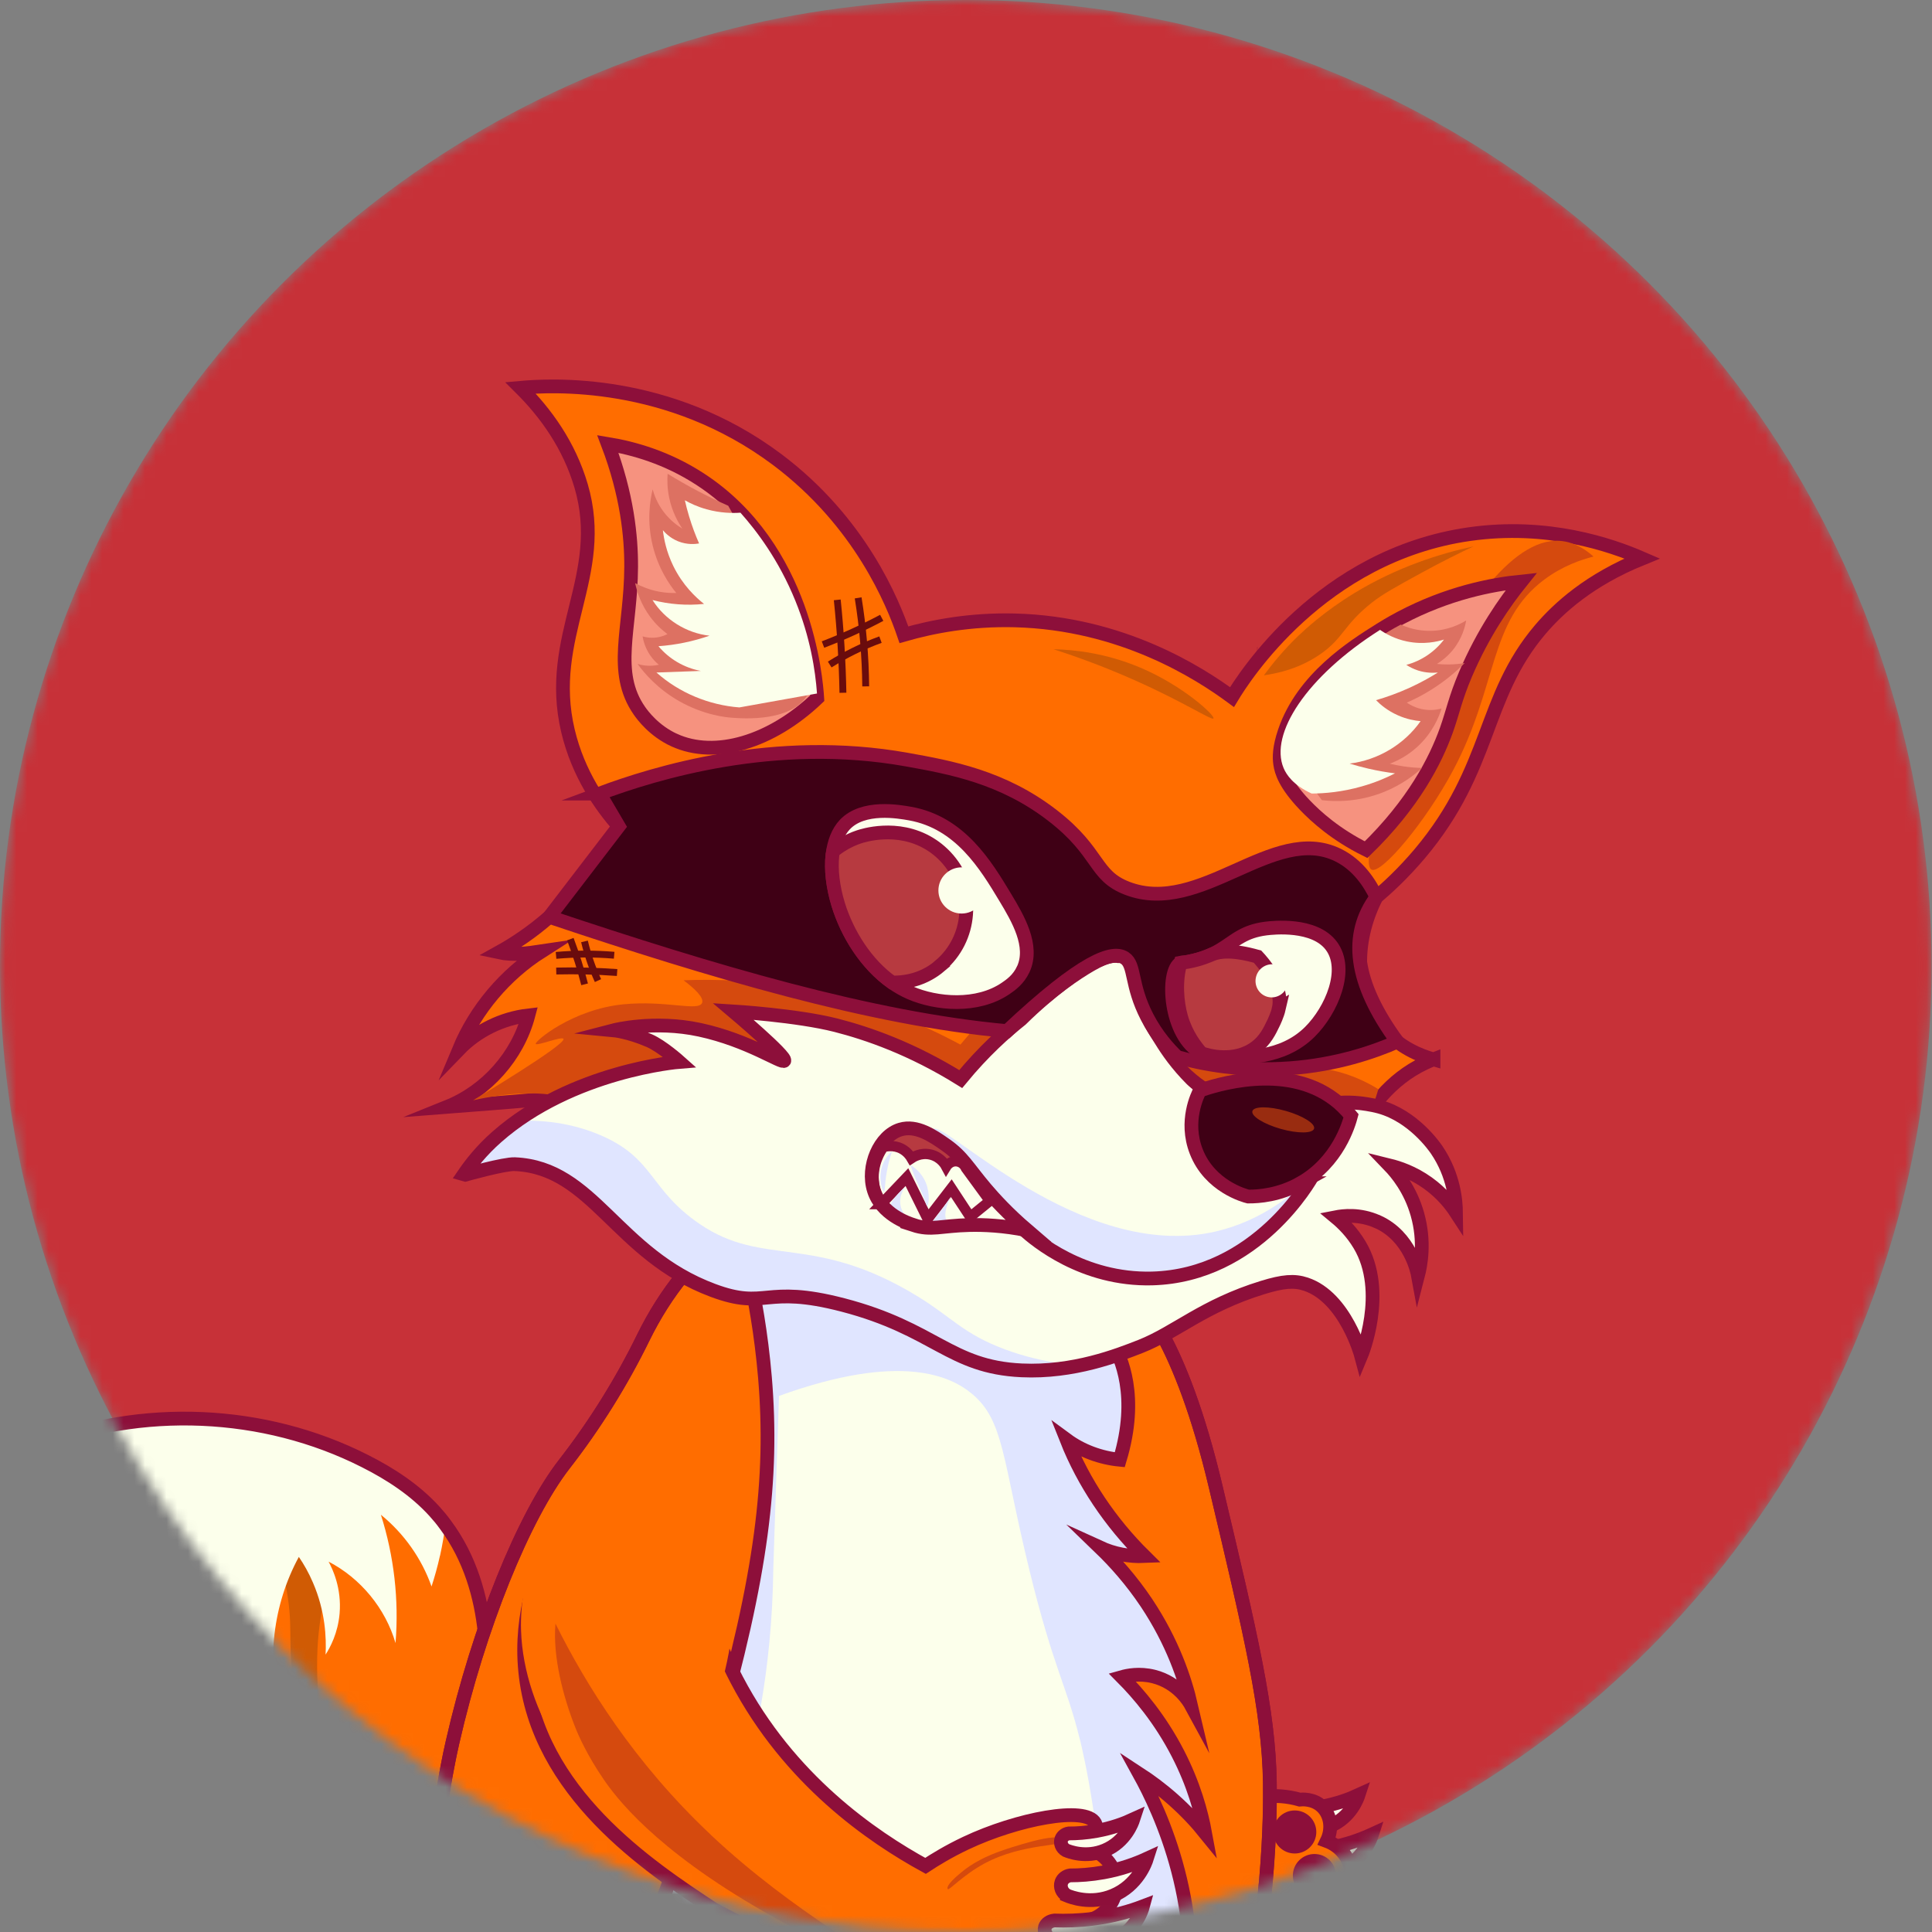 <svg width="180" height="180" viewBox="0 0 180 180" fill="none" xmlns="http://www.w3.org/2000/svg">
<rect x="0" y="0" width="180" height="180" fill="#808080" stroke="none"/>
<mask id="mask0_15_19855" style="mask-type:alpha" maskUnits="userSpaceOnUse" x="0" y="0" width="180" height="180">
<ellipse cx="89.98" cy="90" rx="89.98" ry="90" fill="#C73138"/>
</mask>
<g mask="url(#mask0_15_19855)">
<ellipse cx="89.98" cy="90" rx="89.98" ry="90" fill="#C73138"/>
<path d="M119.084 178.573C119.507 178.735 121.785 179.579 124.151 178.76C126.758 177.86 127.387 175.663 127.474 175.341C126.317 175.781 124.773 176.247 122.856 176.495C121.505 176.668 120.273 176.693 119.227 176.656C118.798 176.706 118.462 176.935 118.35 177.264C118.206 177.711 118.499 178.276 119.084 178.573Z" fill="#FCFFEB" stroke="#8D0F3A" stroke-width="1.281" stroke-miterlimit="10"/>
<path d="M120.386 174.329C120.735 174.472 122.596 175.216 124.687 174.341C126.997 173.38 127.737 171.22 127.837 170.904C126.81 171.375 125.447 171.878 123.791 172.176C122.621 172.387 121.569 172.455 120.685 172.455C120.318 172.517 120.007 172.747 119.882 173.076C119.72 173.516 119.92 174.056 120.386 174.323V174.329Z" fill="#FCFFEB" stroke="#8D0F3A" stroke-width="1.281" stroke-miterlimit="10"/>
<path d="M120.298 170.116C120.591 170.24 122.159 170.861 123.921 170.128C125.863 169.322 126.485 167.504 126.572 167.237C125.707 167.634 124.562 168.056 123.168 168.31C122.184 168.49 121.3 168.546 120.553 168.546C120.242 168.596 119.981 168.794 119.875 169.067C119.738 169.433 119.906 169.893 120.298 170.116Z" fill="#FCFFEB" stroke="#8D0F3A" stroke-width="1.281" stroke-miterlimit="10"/>
<path d="M123.472 180.422C122.408 182.178 119.688 182.154 116.557 182.408C114.223 182.6 110.974 183.004 107.028 183.941C97.318 182.135 90.515 178.375 86.644 175.818C80.581 171.81 70.193 164.947 69.079 153.629C68.544 148.194 70.343 143.658 71.693 141.002C73.299 136.739 77.687 134.611 81.229 135.734C83.818 136.553 85.747 139.041 86.202 142.038C85.959 143.614 85.766 146.183 86.513 149.168C87.098 150.862 87.845 152.63 88.791 154.436C93.683 163.75 101.376 169.03 106.374 171.766C109.045 169.942 111.485 169.018 113.134 168.527C116.277 167.274 118.91 167.032 121.088 167.665C121.269 167.646 122.352 167.547 123.161 168.31C123.97 169.074 124.176 170.377 123.616 171.524C124.972 172.027 125.894 173.299 125.95 174.739C125.999 176.178 125.172 177.519 123.852 178.114C123.939 178.753 123.945 179.641 123.466 180.429L123.472 180.422Z" fill="#FF6D00" stroke="#8D0F3A" stroke-width="1.281" stroke-miterlimit="10"/>
<path d="M120.627 172.046C121.384 172.046 121.997 171.435 121.997 170.681C121.997 169.927 121.384 169.316 120.627 169.316C119.871 169.316 119.258 169.927 119.258 170.681C119.258 171.435 119.871 172.046 120.627 172.046Z" fill="#8D0F3A" stroke="#8D0F3A" stroke-width="1.281" stroke-miterlimit="10"/>
<path d="M122.464 176.104C123.22 176.104 123.833 175.493 123.833 174.739C123.833 173.985 123.22 173.374 122.464 173.374C121.708 173.374 121.095 173.985 121.095 174.739C121.095 175.493 121.708 176.104 122.464 176.104Z" fill="#8D0F3A" stroke="#8D0F3A" stroke-width="1.281" stroke-miterlimit="10"/>
<path d="M58.006 201.271C57.216 201.352 56.394 201.414 55.554 201.476C45.745 202.208 32.96 202.078 21.109 198.423C18.371 197.579 15.358 196.27 12.277 193.72C6.569 188.992 3.781 181.024 5.306 173.777C5.655 172.157 6.184 170.581 6.688 168.999C7.03 167.944 7.354 166.889 7.596 165.804C7.621 165.692 7.646 165.58 7.671 165.462C7.771 164.984 7.852 164.5 7.908 164.01C8.169 161.832 7.951 159.598 6.831 157.743C6.557 157.29 6.24 156.881 5.891 156.502C3.974 154.392 1.061 153.232 -1.31 151.526C-7.286 147.219 -9.663 138.613 -6.75 131.875C-7.286 134.133 -6.396 136.541 -4.933 138.346C-3.464 140.158 -1.503 141.467 0.439 142.758C-1.759 140.797 -2.991 137.807 -2.804 134.872C-1.696 136.621 0.339 137.633 2.393 137.974C4.453 138.309 6.551 138.067 8.617 137.825C8.287 137.323 7.572 136.361 6.296 135.641C5.088 134.958 3.962 134.816 3.364 134.778C7.385 133.209 10.839 132.613 13.18 132.359C13.18 132.359 23.879 131.192 33.993 136.1C35.506 136.832 38.089 138.123 40.504 140.804C40.859 141.194 41.195 141.604 41.5 142.014C46.243 148.343 45.34 156.676 45.097 159.189C44.462 165.89 42.091 168.453 41.195 173.206C40.946 174.528 40.379 176.222 40.877 178.269C41.736 181.819 44.855 183.823 46.099 184.629C52.691 188.868 60.932 186.268 62.475 185.746C60.982 190.921 59.494 196.09 58 201.265L58.006 201.271Z" fill="#FF6D00" stroke="#8D0F3A" stroke-width="0.64" stroke-miterlimit="10"/>
<path d="M60.59 197.518C59.606 199.001 58.623 200.484 57.639 201.967C47.83 202.699 35.046 202.568 23.195 198.914C21.508 198.392 19.722 197.697 17.879 196.649C16.28 195.78 15.122 194.874 14.369 194.216C7.304 188.03 7.093 178.474 6.912 170.036C6.831 166.412 7.311 165.878 7.609 165.81C7.995 165.723 8.462 166.325 8.779 166.809C8.705 167.858 8.412 173.299 12.464 177.916C15.869 181.794 20.201 182.663 21.458 182.868C20.78 183.302 19.734 183.854 18.365 184.077C16.485 184.388 15.016 183.984 14.114 183.718C11.892 183.06 10.36 181.831 9.514 181.012C11.356 182.75 16.417 187.031 23.985 187.732C27.241 188.036 30.017 187.583 32.008 187.068C30.888 187.863 29.431 188.737 27.626 189.463C24.477 190.735 21.626 191.008 19.722 191.027C24.994 193.751 33.502 197.276 44.457 198.194C50.781 198.721 56.283 198.25 60.59 197.53V197.518Z" fill="#D05B04"/>
<path d="M56.251 199.385C56.065 200.036 55.84 200.738 55.548 201.476C45.739 202.208 32.954 202.078 21.103 198.423C18.364 197.579 15.352 196.27 12.271 193.726C8.294 190.437 4.341 182.507 5.3 173.783C5.505 171.928 6.034 169.086 7.597 165.81C7.354 166.84 6.227 172.139 9.47 177.382C12.489 182.265 17.232 183.754 18.352 184.077C16.821 184.189 14.829 184.183 12.57 183.773C11.026 183.494 9.682 183.084 8.58 182.669C14.3 186.534 20.798 190.586 27.62 189.451C25.441 191.008 23.008 192.187 20.443 192.938C23.898 194.719 28.323 196.599 33.639 197.945C42.869 200.285 50.88 200.024 56.251 199.385Z" fill="#D54A0E"/>
<path d="M23.337 137.961C23.461 137.906 24.071 139.227 25.578 141.151C26.101 141.821 26.58 142.367 26.953 142.777C27.159 142.417 27.401 141.902 27.538 141.244C27.781 140.077 27.563 139.103 27.407 138.607C28.136 139.68 29.119 141.393 29.692 143.651C30.544 147.008 30.034 149.776 29.866 150.8C29.356 153.995 29.238 159.152 31.167 167.615C28.64 163.042 27.706 159.17 27.32 156.477C26.766 152.611 27.401 151.55 26.58 147.517C25.472 142.106 23.119 138.061 23.337 137.961Z" fill="#D05B04"/>
<path d="M40.989 144.948C40.759 145.991 40.485 146.946 40.205 147.809C39.29 145.209 37.634 142.869 35.487 141.126C36.713 144.979 37.18 149.056 36.85 153.083C35.91 149.85 33.601 147.045 30.613 145.494C30.993 146.189 31.839 147.97 31.64 150.322C31.485 152.152 30.762 153.486 30.333 154.156C30.414 152.574 30.308 150.105 29.157 147.449C28.758 146.512 28.298 145.718 27.843 145.054C25.422 149.496 24.794 154.87 26.119 159.753C24.563 156.558 22.783 153.474 20.797 150.526C21.183 152.314 21.52 154.479 21.607 156.949C21.706 159.747 21.47 162.198 21.14 164.159C19.82 162.912 17.636 160.498 16.372 156.818C15.706 154.876 15.482 153.12 15.426 151.767C14.243 154.039 12.893 157.215 12.034 161.174C11.088 165.524 11.082 169.29 11.287 171.983C10.658 169.681 9.482 167.534 7.901 165.741C7.832 165.648 7.752 165.561 7.677 165.474C8.218 162.862 8.212 160.026 6.837 157.762C5.05 154.814 1.49 153.561 -1.305 151.544C-6.676 147.672 -9.141 140.325 -7.46 133.984C-7.274 133.264 -7.037 132.569 -6.745 131.893C-7.28 134.151 -6.39 136.559 -4.927 138.365C-3.458 140.177 -1.498 141.486 0.444 142.776C-1.753 140.816 -2.985 137.825 -2.798 134.89C-1.691 136.64 0.345 137.651 2.399 137.992C4.459 138.327 6.557 138.085 8.623 137.843C8.05 137.304 7.279 136.677 6.295 136.087C5.2 135.436 4.179 135.039 3.37 134.791C13.142 130.863 24.607 131.353 33.999 136.112C36.408 137.322 38.698 138.824 40.51 140.816C40.864 141.207 41.2 141.616 41.505 142.026C41.387 142.932 41.225 143.906 40.995 144.954L40.989 144.948Z" fill="#FCFFEB"/>
<path d="M11.306 162.347C11.4 165.444 10.933 168 10.485 169.744C9.545 168.317 8.611 166.889 7.671 165.468C8.213 162.856 8.207 160.02 6.831 157.756C5.045 154.808 1.484 153.555 -1.31 151.538C-6.682 147.666 -9.146 140.32 -7.466 133.978C-5.673 137.304 -5.424 137.807 -5.424 137.807C-5.088 139.482 -4.397 141.821 -2.841 144.167C1.578 150.837 8.412 150.676 10.541 156.812C11.194 158.686 11.257 160.715 11.306 162.354V162.347Z" fill="#E0E5FF"/>
<path d="M14.319 167.727C15.607 170.817 18.153 172.325 19.267 172.796C21.209 173.628 23.369 173.764 25.417 174.273C24.514 173.615 23.039 172.343 21.962 170.283C21.358 169.123 21.047 168.037 20.885 167.199C20.014 166.852 18.558 166.132 17.213 164.711C15.383 162.775 14.804 160.647 14.599 159.685C14.288 160.355 12.719 163.911 14.313 167.721L14.319 167.727Z" fill="#D05B04"/>
<path d="M53.867 201.662C44.948 201.972 31.006 201.469 21.103 198.423C18.365 197.579 15.358 196.276 12.271 193.726C6.57 189.004 3.781 181.03 5.3 173.789C5.406 173.274 5.947 171.667 6.682 169.011C7.454 166.225 7.839 164.816 7.902 164.028C7.914 163.855 8.182 159.896 5.885 156.52C3.731 153.356 0.8 153.083 -1.323 151.55C-7.292 147.238 -9.676 138.631 -6.756 131.899C-7.292 134.151 -6.402 136.559 -4.939 138.365C-3.476 140.176 -1.509 141.486 0.426 142.783C-1.771 140.816 -3.003 137.831 -2.81 134.89C-1.702 136.646 0.333 137.651 2.381 137.992C4.441 138.334 6.539 138.092 8.605 137.85C8.032 137.31 7.261 136.683 6.277 136.094C5.182 135.442 4.161 135.045 3.358 134.797C13.124 130.869 24.595 131.359 33.987 136.118C36.39 137.328 38.687 138.83 40.492 140.822C40.846 141.213 41.182 141.616 41.481 142.032C46.224 148.361 45.322 156.694 45.085 159.213C44.45 165.909 42.073 168.477 41.182 173.224C40.934 174.546 40.373 176.24 40.865 178.288C41.73 181.837 44.842 183.841 46.093 184.641C49.89 187.068 53.799 187.117 55.517 187.018" stroke="#8D0F3A" stroke-width="1.281" stroke-miterlimit="10"/>
<path d="M118.307 166.095C118.381 171.419 118.294 208.575 93.403 220.73C81.503 226.538 68.544 223.293 67.76 223.094C65.724 222.579 58.865 220.767 52.784 215.45C34.199 199.193 41.257 166.275 42.16 162.329C44.618 151.544 48.819 141.244 52.566 136.423C55.417 132.756 57.888 128.797 59.93 124.627C64.075 116.163 71.451 110.275 81.254 109.766C89.215 109.35 98.931 113.08 105.074 119.831C106.144 121.003 109.966 124.621 113.259 138.501C116.558 152.407 118.207 159.356 118.307 166.095Z" fill="#FF6D00" stroke="#8D0F3A" stroke-width="1.281" stroke-miterlimit="10"/>
<path d="M133.556 98.696C133.282 98.802 132.995 98.926 132.721 99.056C129.485 100.589 127.543 103.338 126.41 105.547L57.408 101.805C53.879 102.134 50.307 102.444 46.715 102.729C45.029 102.866 43.348 102.99 41.674 103.12C45.327 101.65 48.222 98.398 49.23 94.601C46.796 94.88 44.462 96.016 42.763 97.772C44.319 94.042 47.051 90.803 50.468 88.626C49.143 88.824 47.78 89.016 46.473 88.731C47.898 87.943 49.529 86.869 51.178 85.424C54.552 82.47 56.525 79.243 57.645 76.985C56.02 75.13 53.873 72.139 52.915 68.087C50.823 59.245 56.606 53.666 54.141 45.271C53.027 41.48 50.854 38.477 48.495 36.131C51.265 35.883 62.288 35.225 72.415 42.82C80.152 48.628 83.183 56.117 84.216 59.139C86.886 58.37 90.415 57.694 94.561 57.799C104.513 58.06 111.709 62.682 114.783 64.947C115.841 63.197 123.037 51.743 136.904 49.764C144.211 48.721 150.112 50.775 153 52.028C148.089 54.02 145.22 56.639 143.502 58.655C138.099 65.015 139.014 71.531 132.28 79.529C130.711 81.39 129.223 82.743 128.234 83.581C126.024 87.906 126.255 92.721 128.85 95.792C130.381 97.61 132.36 98.367 133.556 98.702V98.696Z" fill="#FF6D00" stroke="#8D0F3A" stroke-width="1.281" stroke-miterlimit="10"/>
<path d="M127.774 81.018C125.763 79.951 136.189 49.77 145.326 50.39C146.845 50.495 147.984 51.42 148.463 51.854C147.318 52.14 145.587 52.723 143.882 53.995C138.678 57.88 139.581 63.83 135.423 71.692C132.84 76.569 128.676 81.496 127.78 81.018H127.774Z" fill="#D54A0E"/>
<path d="M62.805 68.95C60.931 68.087 59.867 66.641 59.581 66.232C57.029 62.577 58.778 58.612 58.803 52.804C58.815 50.024 58.435 46.109 56.63 41.362C59.033 41.759 62.133 42.628 65.214 44.632C75.054 51.017 76.025 63.216 76.143 65.053C71.855 69.136 66.639 70.712 62.811 68.95H62.805Z" fill="#F6927F" stroke="#8D0F3A" stroke-width="1.281" stroke-miterlimit="10"/>
<path d="M119.695 68.143C121.394 63.179 126.1 60.232 128.571 58.681C129.53 58.079 130.27 57.688 130.482 57.576C134.895 55.243 138.959 54.461 141.735 54.176C140.229 56.05 138.187 58.941 136.532 62.838C135.579 65.078 135.368 66.313 134.764 68.007C133.737 70.867 131.714 74.845 127.276 79.163C124.463 77.767 122.627 76.117 121.544 74.981C119.714 73.058 119.378 71.897 119.272 71.177C119.179 70.557 119.179 69.657 119.695 68.143Z" fill="#F6927F" stroke="#8D0F3A" stroke-width="1.281" stroke-miterlimit="10"/>
<path d="M130.506 58.19C131.035 58.432 132.05 58.81 133.369 58.773C134.944 58.73 136.089 58.122 136.6 57.805C136.5 58.388 136.22 59.512 135.336 60.585C134.826 61.199 134.284 61.603 133.873 61.857C134.203 61.888 134.57 61.913 134.963 61.907C135.523 61.901 136.033 61.845 136.463 61.776C135.697 62.54 134.683 63.421 133.388 64.234C132.566 64.755 131.776 65.152 131.066 65.462C131.415 65.698 132.162 66.126 133.176 66.151C133.631 66.163 134.017 66.089 134.309 66.008C134.073 66.765 133.475 68.292 132.012 69.613C131.085 70.451 130.139 70.904 129.485 71.152C129.877 71.245 130.301 71.332 130.761 71.4C131.384 71.493 131.963 71.537 132.485 71.549C131.757 72.219 130.593 73.113 128.975 73.771C126.504 74.776 124.294 74.683 123.161 74.552C122.091 73.206 121.68 71.977 121.518 71.065C120.728 66.623 124.325 61.46 130.512 58.19H130.506Z" fill="#DD7162"/>
<path d="M128.571 58.68C129.062 59.022 129.921 59.524 131.098 59.766C132.647 60.083 133.923 59.779 134.533 59.586C133.668 60.734 132.411 61.578 131.023 61.944C131.291 62.118 131.658 62.322 132.125 62.471C132.884 62.713 133.55 62.695 133.961 62.658C133.22 63.123 132.361 63.601 131.378 64.054C130.226 64.581 129.149 64.96 128.203 65.233C128.589 65.63 129.261 66.213 130.245 66.647C131.085 67.02 131.838 67.144 132.355 67.187C130.836 69.353 128.371 70.823 125.739 71.14C126.28 71.307 126.859 71.469 127.481 71.611C128.371 71.816 129.205 71.959 129.971 72.052C129.131 72.48 128.098 72.921 126.871 73.268C125.048 73.789 123.429 73.926 122.203 73.932C120.498 73.15 119.863 72.207 119.589 71.556C118.263 68.391 121.693 63.042 128.583 58.68H128.571Z" fill="#FCFFEB"/>
<path d="M83.644 223.715C83.644 223.715 83.613 223.721 83.6 223.721C75.285 224.981 68.332 223.237 67.766 223.094C65.725 222.579 58.872 220.767 52.785 215.45C35.649 200.452 40.317 171.289 41.855 163.75C40.734 169.626 38.133 189.916 52.324 206.688C63.938 220.414 79.493 223.125 83.644 223.715Z" fill="#D54A0E"/>
<path d="M93.41 220.73C90.142 222.325 86.8 223.237 83.644 223.715C83.632 223.715 83.613 223.721 83.6 223.721C75.285 224.981 68.332 223.237 67.766 223.094C65.725 222.579 58.872 220.767 52.785 215.45C35.649 200.452 40.317 171.289 41.855 163.75C41.892 163.57 41.923 163.408 41.954 163.259C41.973 163.16 41.998 163.067 42.017 162.98C42.073 162.701 42.122 162.477 42.16 162.329C44.618 151.544 48.82 141.244 52.567 136.423C55.417 132.755 57.888 128.797 59.93 124.627C64.075 116.163 71.451 110.275 81.26 109.766C89.215 109.356 98.937 113.079 105.074 119.83C106.145 121.009 109.973 124.621 113.265 138.508C116.564 152.407 118.213 159.356 118.313 166.095C118.388 171.419 118.294 208.574 93.41 220.73Z" stroke="#8D0F3A" stroke-width="1.281" stroke-miterlimit="10"/>
<path d="M74.917 59.797C72.558 55.572 70.199 51.346 67.847 47.12C66.956 46.723 66.029 46.276 65.064 45.774C64.037 45.234 63.079 44.682 62.201 44.142C62.157 44.719 62.164 45.482 62.344 46.357C62.618 47.679 63.172 48.665 63.577 49.255C63.141 48.994 62.45 48.504 61.828 47.685C61.218 46.872 60.938 46.084 60.807 45.594C60.57 46.574 60.24 48.523 60.819 50.868C61.348 53.003 62.382 54.486 63.01 55.249C62.562 55.261 62.021 55.236 61.411 55.125C60.452 54.945 59.699 54.61 59.176 54.331C59.332 55.069 59.687 56.279 60.595 57.495C61.137 58.215 61.709 58.724 62.182 59.077C61.983 59.177 61.728 59.282 61.417 59.35C60.745 59.493 60.178 59.381 59.867 59.288C59.935 59.692 60.104 60.349 60.552 61.02C60.826 61.429 61.13 61.727 61.38 61.932C61.212 61.969 61.019 62.006 60.801 62.019C60.222 62.062 59.742 61.963 59.4 61.857C60.041 62.738 61.267 64.172 63.247 65.307C65.593 66.647 67.71 66.834 68.139 66.865C69.272 66.951 73.952 67.305 75.359 64.519C76.305 62.645 75.235 60.411 74.911 59.797H74.917Z" fill="#DD7162"/>
<path d="M76.118 64.606C75.963 62.465 75.496 59.4 74.102 55.975C72.558 52.171 70.485 49.447 68.985 47.766C68.22 47.821 67.106 47.803 65.829 47.449C65.002 47.219 64.323 46.903 63.807 46.611C63.913 47.089 64.043 47.586 64.199 48.1C64.479 49.038 64.802 49.881 65.132 50.632C64.809 50.688 64.037 50.781 63.166 50.427C62.425 50.123 61.971 49.646 61.759 49.397C61.852 50.223 62.089 51.414 62.724 52.723C63.614 54.547 64.852 55.683 65.593 56.266C63.987 56.434 62.356 56.31 60.794 55.906C61.939 57.731 63.95 58.99 66.103 59.226C64.572 59.76 62.973 60.089 61.348 60.206C62.344 61.404 63.769 62.229 65.3 62.509C63.925 62.552 62.543 62.608 61.161 62.657C63.284 64.55 66.054 65.692 68.886 65.909C71.294 65.475 73.703 65.046 76.118 64.612V64.606Z" fill="#FCFFEB"/>
<path d="M110.389 189.377C109.692 193.199 107.912 202.227 99.279 209.096C97.686 210.362 85.237 220.265 72.708 215.897C61.317 211.926 58.156 199.044 57.527 195.935C55.74 187.149 59.811 185.778 66.627 161.951C70.984 146.723 72.054 137.726 71.27 128.338C70.915 124.162 70.268 120.724 69.745 118.398C85.262 113.781 99.329 117.547 103.648 125.087C104.42 126.433 106.119 130.063 104.327 136.001C102.534 135.827 100.779 135.176 99.372 134.14C100.953 138.123 103.437 141.834 106.617 144.98C105.198 145.042 103.76 144.763 102.484 144.179C103.854 145.501 105.391 147.207 106.816 149.336C109.25 152.99 110.395 156.422 110.968 158.873C110.806 158.575 109.773 156.776 107.489 156.198C106.15 155.863 105.03 156.105 104.526 156.248C106.082 157.812 108.099 160.176 109.748 163.384C111.223 166.251 111.927 168.844 112.281 170.774C111.509 169.818 110.514 168.733 109.263 167.628C108.173 166.666 107.103 165.884 106.144 165.258C108.03 168.683 112.474 177.885 110.383 189.377H110.389Z" fill="#E0E5FF" stroke="#8D0F3A" stroke-width="1.281" stroke-miterlimit="10"/>
<path d="M118.106 117.081C114.073 120.171 109.766 121.388 106.548 122.653C104.345 123.522 100.174 125.16 95.257 124.937C88.423 124.62 87.066 121.022 78.315 118.738C72.284 117.162 70.491 118.564 68.076 118.136C68.076 118.136 67.043 117.9 65.991 117.354C61.933 115.251 60.171 107.203 56.107 103.908C54.128 102.301 50.648 101.054 44.076 102.512C44.076 102.512 52.74 97.331 52.497 96.791C52.373 96.518 50.007 97.474 49.914 97.256C49.808 97.014 53.325 94.042 58.068 93.571C62.045 93.174 65.076 94.266 65.412 93.434C65.611 92.938 64.684 92.081 63.688 91.331C66.719 91.207 70.485 91.331 74.724 92.112C81.06 93.279 86.058 95.475 89.481 97.325C91.678 94.65 93.739 92.832 95.195 91.672C98.108 88.811 100.455 87.266 101.83 86.472C103.218 85.672 104.071 85.597 104.836 85.79C108.577 86.727 106.959 95.296 111.976 98.131C113.557 99.025 115.492 99.074 117.82 99.354C120.497 99.676 121.71 99.198 124.001 99.689C125.98 100.111 127.486 100.899 128.42 101.476C127.25 105.41 124.53 112.167 118.113 117.081H118.106Z" fill="#D54A0E"/>
<path d="M128.334 113.824C126.716 113.098 125.179 113.272 124.444 113.409C125.141 113.986 125.975 114.817 126.666 115.971C129.311 120.377 127.961 126.179 126.816 126.321C125.67 126.464 125.365 120.879 121.662 119.645C120.585 119.285 119.539 119.372 117.641 119.955C112.133 121.649 109.525 124.156 106.282 125.434C104.116 126.284 100.014 127.897 95.184 127.674C88.468 127.364 87.13 123.821 78.534 121.581C71.127 119.651 71.457 122.102 66.422 120.222C57.397 116.852 55.306 108.78 47.961 108.463C46.978 108.42 43.349 109.444 43.349 109.444L43.218 109.406C43.841 108.494 44.836 107.197 46.299 105.913C53.333 99.72 63.31 98.932 63.31 98.932C63.31 98.932 61.667 97.462 60.49 96.953C58.567 96.121 57.179 95.991 57.179 95.991C57.179 95.991 60.92 95.017 65.215 95.948C69.764 96.934 72.883 99.131 73.07 98.827C73.306 98.442 68.314 94.229 68.314 94.229C68.314 94.229 74.258 94.595 77.887 95.52C80.844 96.277 84.933 97.685 89.508 100.533C91.667 97.909 93.69 96.121 95.128 94.98C97.991 92.163 100.3 90.649 101.651 89.867C102.51 89.37 103.587 88.824 104.608 89.197C105.454 89.507 105.896 90.32 106.17 90.841C107.035 92.498 106.873 94.068 106.886 94.756C106.948 97.989 111.112 101.234 114.23 102.395C119.203 104.25 121.737 100.874 127.755 103.09C128.683 103.431 130.332 104.051 131.957 105.528C135.243 108.494 135.847 112.559 135.996 114.097C135.822 113.458 135.237 111.659 133.469 110.232C131.839 108.91 130.121 108.649 129.448 108.581C130.208 109.431 131.353 110.939 132.05 113.111C133.027 116.133 132.598 118.726 132.318 119.911C132.305 119.725 131.882 115.413 128.347 113.824H128.334Z" fill="#FCFFEB"/>
<path d="M102.535 127.277C100.344 127.624 96.951 127.922 92.999 127.159C86.962 125.992 86.103 123.603 79.773 121.916C72.447 119.961 71.507 122.611 66.422 120.178C64.169 119.098 61.623 117.069 56.525 113.011C54.347 111.28 53.015 110.114 50.706 109.375C47.861 108.463 45.228 108.742 43.498 109.108C44.83 107.563 46.168 106.018 47.5 104.467C49.654 104.306 52.716 104.393 55.903 105.745C61.007 107.917 60.447 110.802 65.196 114.041C71.183 118.124 75.758 114.836 85.487 120.774C88.704 122.741 89.731 124.267 93.634 125.719C97.144 127.022 100.344 127.277 102.541 127.283L102.535 127.277Z" fill="#E0E5FF"/>
<path d="M128.334 113.824C126.666 113.073 125.104 113.278 124.444 113.408C125.141 113.985 125.975 114.817 126.666 115.971C129.311 120.377 126.816 126.321 126.816 126.321C126.816 126.321 125.365 120.879 121.662 119.644C120.585 119.285 119.539 119.371 117.641 119.955C112.133 121.649 109.525 124.155 106.282 125.434C104.116 126.284 100.014 127.897 95.184 127.674C88.468 127.363 87.13 123.82 78.534 121.58C71.127 119.651 71.457 122.102 66.422 120.221C57.397 116.852 55.306 108.779 47.961 108.463C46.978 108.42 43.349 109.443 43.349 109.443L43.218 109.406C43.841 108.494 44.836 107.197 46.299 105.913C53.333 99.72 63.31 98.932 63.31 98.932C63.31 98.932 61.667 97.462 60.49 96.953C58.567 96.121 57.179 95.991 57.179 95.991C57.179 95.991 60.92 95.017 65.215 95.948C69.764 96.934 72.883 99.131 73.07 98.827C73.306 98.442 68.314 94.229 68.314 94.229C68.314 94.229 74.258 94.595 77.887 95.519C80.844 96.276 84.933 97.685 89.508 100.533C91.667 97.908 93.69 96.121 95.128 94.98C97.991 92.162 100.3 90.648 101.651 89.867C103.263 88.93 104.029 88.967 104.608 89.196C105.989 89.743 105.616 91.585 106.886 94.756C108.896 99.795 112.475 101.749 113.49 102.159C114.535 102.574 114.809 102.469 117.367 102.531C120.05 102.599 120.106 103.133 123.442 102.86C124.401 102.779 125.284 102.63 126.685 102.779C126.797 102.792 127.724 102.891 128.546 103.12C131.658 103.989 133.619 106.788 133.843 107.116C135.486 109.524 135.641 111.956 135.654 112.962C135.193 112.254 134.366 111.181 133.034 110.225C131.633 109.22 130.282 108.786 129.448 108.581C130.133 109.294 131.397 110.808 132.05 113.111C132.791 115.704 132.361 117.888 132.112 118.85C132.05 118.509 131.39 115.195 128.347 113.824H128.334Z" stroke="#8D0F3A" stroke-width="1.281" stroke-miterlimit="10"/>
<path d="M100.604 162.049C99.372 157.011 98.165 155.509 95.918 146.326C93.372 135.932 93.565 132.34 90.527 129.833C88.641 128.276 84.023 125.911 72.577 130.056C72.403 135.405 72.222 140.754 72.048 146.103C71.936 155.801 70.205 163.185 68.662 168.099C65.22 179.076 60.24 185.678 62.618 194.706C63.066 196.4 63.857 199.273 66.253 201.836C72.533 208.55 85.971 208.984 93.714 203.505C107.961 193.428 101.227 164.562 100.611 162.043L100.604 162.049Z" fill="#FCFFEB"/>
<path d="M104.252 180.516C104.508 181.515 103.705 182.452 103.288 182.93C102.391 183.947 100.605 185.294 93.783 185.852C92.028 185.995 89.675 186.113 86.881 186.013C86.881 186.013 80.924 185.56 66.496 177.891C60.434 173.883 50.046 167.02 48.932 155.702C48.396 150.266 50.195 145.731 51.546 143.075C53.152 138.812 57.54 136.684 61.081 137.807C63.67 138.626 65.6 141.114 66.054 144.111C65.812 145.687 65.619 148.256 66.366 151.241C66.951 152.935 67.698 154.703 68.644 156.509C73.536 165.822 81.229 171.103 86.227 173.839C87.086 173.275 88.362 172.487 89.993 171.717C94.742 169.471 101.178 168.224 102.03 169.856C102.223 170.222 102.217 170.886 101.215 172.207C102.765 172.518 103.91 173.821 104.01 175.359C104.103 176.811 103.238 178.189 101.869 178.76C101.993 178.785 103.923 179.188 104.259 180.516H104.252Z" fill="#FF6D00" stroke="#8D0F3A" stroke-width="1.281" stroke-miterlimit="10"/>
<path d="M117.156 60.597C117.156 60.597 117.137 60.597 117.13 60.597" stroke="#8D0F3A" stroke-width="0.64" stroke-miterlimit="10"/>
<path d="M122.322 109.487C121.531 110.839 117.791 116.92 110.521 118.589C109.22 118.887 105.585 119.675 101.583 118.205C100.195 117.696 98.9 116.964 95.383 113.898C93.398 112.167 86.321 105.993 86.925 105.211C87.765 104.113 100.655 117.652 113.259 114.736C117.554 113.743 120.604 111.199 122.322 109.487Z" fill="#E0E5FF"/>
<path d="M95.388 114.569C96.459 115.531 100.885 119.278 107.339 119.111C117.092 118.85 122.115 109.884 122.321 109.493" stroke="#8D0F3A" stroke-width="1.281" stroke-miterlimit="10"/>
<path d="M121.156 110.238C119.183 111.348 117.285 111.485 116.289 111.479C115.984 111.404 112.71 110.535 111.447 107.272C110.351 104.448 111.59 101.979 111.789 101.6C113.065 101.153 119.756 98.932 124.343 102.45C124.854 102.841 125.376 103.338 125.874 103.958C125.675 104.709 124.667 108.258 121.15 110.238H121.156Z" fill="#3F0015" stroke="#8D0F3A" stroke-width="1.281" stroke-miterlimit="10"/>
<path opacity="0.6" d="M122.429 105.153C122.561 104.691 121.381 103.952 119.794 103.502C118.207 103.051 116.814 103.06 116.682 103.522C116.55 103.983 117.73 104.723 119.317 105.173C120.904 105.623 122.297 105.614 122.429 105.153Z" fill="#D54A0E"/>
<path d="M121.083 59.127C121.518 58.711 123.354 56.986 126.155 55.274C130.189 52.804 134.253 51.557 137.284 50.905C136.071 51.476 134.384 52.301 132.404 53.387C130.046 54.678 128.863 55.323 127.842 56.124C125.166 58.227 125.197 59.437 123 60.957C121.96 61.677 120.298 62.558 117.753 62.918C118.524 61.863 119.614 60.523 121.076 59.127H121.083Z" fill="#D05B04"/>
<path d="M75.428 76.135C77.868 74 80.078 73.504 81.198 73.361C86.259 72.703 92.271 76.147 94.375 80.627C94.991 81.943 95.408 83.636 97.157 85.058" stroke="#8D0F3A" stroke-width="1.281" stroke-miterlimit="10"/>
<path d="M111.603 86.727C113.221 86.081 114.485 85.579 115.25 85.281C117.528 84.381 118.008 84.195 118.786 84.108C119.477 84.034 121.195 83.941 122.95 84.828C125.769 86.261 126.597 89.171 126.74 89.699" stroke="#8D0F3A" stroke-width="1.281" stroke-miterlimit="10"/>
<path d="M68.444 148.343C68.451 156.651 64.405 167.367 59.015 167.616C54.147 167.839 48.782 159.506 48.545 151.905C48.228 141.747 57.023 131.726 62.233 132.843C66.683 133.798 68.444 142.876 68.451 148.343H68.444Z" fill="#FF6D00"/>
<path d="M88.748 107.644C88.748 107.824 88.71 107.998 88.635 108.165C88.362 108.227 88.175 108.389 88.106 108.457C88.032 108.333 87.577 107.594 86.638 107.396C85.579 107.166 84.795 107.805 84.702 107.88C84.627 107.706 84.434 107.309 84.005 107.03C83.245 106.54 82.399 106.837 82.293 106.875C82.785 106.105 83.992 105.565 85.399 105.565C87.247 105.565 88.748 106.496 88.748 107.644Z" fill="#B73A40"/>
<path d="M82.1 112.186C82.897 111.348 83.693 110.504 84.496 109.667L86.426 113.57C87.16 112.614 87.901 111.658 88.635 110.703C89.221 111.596 89.806 112.49 90.391 113.377C91.001 112.881 91.611 112.384 92.221 111.888C91.48 110.87 90.733 109.853 89.992 108.835C89.824 108.444 89.445 108.19 89.028 108.19C88.474 108.19 88.175 108.661 88.156 108.692C88.094 108.575 87.677 107.811 86.731 107.576C85.772 107.334 85.032 107.836 84.92 107.911C84.808 107.718 84.534 107.309 84.011 107.03C83.233 106.62 82.474 106.819 82.299 106.874C82.044 107.234 81.303 108.376 81.397 109.958C81.459 111.013 81.87 111.795 82.112 112.186H82.1Z" stroke="#8D0F3A" stroke-width="0.961" stroke-miterlimit="10"/>
<path d="M111.105 101.52C110.264 101.396 107.986 100.943 106.057 99.007C105.926 98.876 103.561 96.425 103.517 92.901C103.499 91.561 103.816 89.755 104.314 89.705C104.438 89.693 104.625 89.78 105.011 90.512C105.777 91.952 105.858 93.149 106.013 93.937C106.231 95.091 106.779 95.941 107.868 97.648C108.546 98.709 109.58 100.105 111.105 101.526V101.52Z" fill="#FCFFEB"/>
<path d="M82.369 111.026C82.468 111.02 82.406 110.368 82.624 109.158C82.767 108.339 82.966 107.681 83.116 107.247C82.823 107.508 82.381 107.998 82.163 108.718C81.815 109.878 82.238 111.032 82.369 111.026Z" fill="#E0E5FF"/>
<path d="M86.388 112.353C86.525 112.335 86.668 111.224 86.269 110.219C85.883 109.245 85.136 108.73 84.825 108.543C84.881 108.723 84.969 108.959 85.068 109.238C85.466 110.318 85.659 110.529 86.095 111.658C86.3 112.192 86.332 112.366 86.388 112.36V112.353Z" fill="#E0E5FF"/>
<path d="M84.391 110.523C84.316 110.61 83.713 111.336 83.905 112.323C84.123 113.427 85.138 113.855 85.213 113.886C84.304 113.619 83.663 113.291 83.258 113.049C83.109 112.956 83.015 112.894 82.959 112.782C82.617 112.099 84.105 110.778 84.391 110.523Z" fill="#E0E5FF"/>
<path d="M88.594 111.46C88.189 112.285 87.84 113.284 88.27 113.818C88.562 114.178 89.079 114.159 89.073 114.339C89.067 114.587 88.089 114.798 87.243 114.637C86.826 114.556 86.745 114.445 86.72 114.395C86.589 114.128 86.938 113.731 87.33 113.235C87.654 112.825 88.102 112.229 88.6 111.46H88.594Z" fill="#E0E5FF"/>
<path d="M85.094 114.128C84.558 113.954 82.125 113.141 81.415 110.901C80.712 108.68 81.95 105.813 83.886 105.236C85.405 104.783 86.923 105.838 88.087 106.651C89.693 107.768 90.166 108.779 91.834 110.746C92.644 111.702 93.919 113.092 95.706 114.624C93.471 114.171 91.629 114.103 90.316 114.134C87.67 114.196 86.749 114.68 85.087 114.134L85.094 114.128Z" stroke="#8D0F3A" stroke-width="1.281" stroke-miterlimit="10"/>
<path d="M66.216 170.941C74.09 178.356 82.431 182.545 82.094 183.128C81.814 183.612 75.97 180.845 71.327 178.195C60.851 172.22 57.285 167.311 56.202 165.723C54.677 163.483 53.886 161.677 53.6 160.945C52.474 158.109 51.484 154.343 51.752 151.271C54.571 156.937 59.046 164.184 66.223 170.941H66.216Z" fill="#D54A0E"/>
<path d="M91.338 173.268C92.583 172.623 93.927 172.201 95.278 171.804C96.535 171.438 97.824 171.09 99.131 171.177C99.317 171.283 99.349 171.369 99.349 171.431C99.349 172.052 95.359 171.655 91.699 173.628C89.701 174.708 88.419 176.166 88.3 176.005C88.064 175.676 89.265 174.695 89.465 174.522C90.037 174.031 90.672 173.616 91.344 173.268H91.338Z" fill="#D54A0E"/>
<path d="M98.097 180.844C98.52 181.005 100.798 181.849 103.163 181.03C105.771 180.131 106.4 177.934 106.487 177.611C105.329 178.052 103.786 178.517 101.869 178.765C100.518 178.939 99.286 178.964 98.24 178.927C97.811 178.976 97.475 179.206 97.362 179.535C97.219 179.982 97.512 180.546 98.097 180.844Z" fill="#FCFFEB" stroke="#8D0F3A" stroke-width="1.281" stroke-miterlimit="10"/>
<path d="M99.397 176.6C99.746 176.743 101.607 177.487 103.698 176.612C106.007 175.651 106.748 173.491 106.848 173.175C105.821 173.646 104.457 174.149 102.802 174.447C101.632 174.658 100.58 174.726 99.696 174.726C99.329 174.788 99.017 175.018 98.893 175.347C98.731 175.787 98.93 176.327 99.397 176.594V176.6Z" fill="#FCFFEB" stroke="#8D0F3A" stroke-width="1.281" stroke-miterlimit="10"/>
<path d="M99.31 172.387C99.603 172.511 101.171 173.132 102.933 172.399C104.874 171.593 105.497 169.775 105.584 169.508C104.719 169.905 103.574 170.327 102.179 170.581C101.196 170.761 100.312 170.817 99.565 170.817C99.254 170.867 98.993 171.065 98.887 171.338C98.75 171.704 98.918 172.164 99.31 172.387Z" fill="#FCFFEB" stroke="#8D0F3A" stroke-width="1.281" stroke-miterlimit="10"/>
<path d="M120.349 180.168C121.105 180.168 121.718 179.557 121.718 178.803C121.718 178.049 121.105 177.438 120.349 177.438C119.592 177.438 118.979 178.049 118.979 178.803C118.979 179.557 119.592 180.168 120.349 180.168Z" fill="#8D0F3A" stroke="#8D0F3A" stroke-width="1.281" stroke-miterlimit="10"/>
<path d="M106.238 62.198C110.296 63.923 113.222 66.678 113.054 66.933C112.91 67.156 110.396 65.456 105.678 63.359C102.566 61.975 99.921 61.057 98.153 60.486C100.157 60.535 103.07 60.858 106.232 62.198H106.238Z" fill="#D05B04"/>
<path d="M55.853 73.939C61.001 72.015 72.173 68.565 84.472 70.768C88.543 71.5 93.41 72.369 98.084 75.993C102.528 79.436 101.881 81.558 105.024 82.762C111.877 85.399 118.612 76.706 124.649 79.66C126.566 80.597 127.643 82.328 128.241 83.575C125.62 87.093 126.149 91.548 130.189 97.052C127.992 98.008 124.537 99.212 120.143 99.528C115.668 99.851 112.008 99.131 109.68 98.486C108.865 97.698 107.763 96.475 106.873 94.756C105.317 91.753 105.784 89.916 104.794 89.259C103.68 88.514 100.91 89.389 93.821 96.066C81.161 94.918 66.403 90.525 51.179 85.424L57.646 76.985L55.859 73.939H55.853Z" fill="#3F0015" stroke="#8D0F3A" stroke-width="1.281" stroke-miterlimit="10"/>
<path d="M95.338 90.295C94.903 91.25 94.162 91.772 93.695 92.088C91.056 93.887 87.253 93.558 84.794 92.491C84.203 92.231 83.637 91.914 83.114 91.536C80.699 89.823 78.944 87.025 78.091 84.251C77.599 82.625 77.406 81.018 77.562 79.647C77.693 78.499 78.066 77.512 78.713 76.824C80.425 75.018 83.749 75.614 84.794 75.8C89.463 76.638 91.847 80.603 93.658 83.612C94.853 85.597 96.328 88.123 95.344 90.288L95.338 90.295Z" fill="#FCFFEB" stroke="#8D0F3A" stroke-width="1.281" stroke-miterlimit="10"/>
<path d="M113.955 98.492C115.792 98.554 119.458 98.697 122.034 96.14C124.076 94.111 125.676 90.32 124.045 88.129C122.458 85.989 118.568 86.429 117.933 86.51C116.924 86.64 116.221 86.913 115.624 87.248C114.26 88.005 113.42 89.079 110.7 89.6C110.184 89.699 110.134 89.637 109.991 89.712C108.596 90.431 108.908 96.593 111.976 98.132C112.163 98.225 112.642 98.442 113.955 98.492Z" fill="#FCFFEB" stroke="#8D0F3A" stroke-width="1.281" stroke-miterlimit="10"/>
<path d="M87.571 89.99C86.258 91.107 84.671 91.573 83.108 91.536C80.693 89.823 78.938 87.025 78.085 84.251C77.594 82.625 77.401 81.018 77.556 79.647C77.588 79.523 77.612 79.411 77.637 79.287C78.247 78.797 79.031 78.306 80.002 77.978C80.351 77.86 83.581 76.793 86.575 78.592C86.961 78.822 87.671 79.305 88.337 80.087C90.864 83.041 90.521 87.49 87.565 89.984L87.571 89.99Z" fill="#B73A40" stroke="#8D0F3A" stroke-width="1.281" stroke-miterlimit="10"/>
<path d="M119.146 93.98C119.015 94.551 118.673 95.271 118.636 95.339C118.281 96.078 117.876 96.922 116.999 97.579C115.997 98.33 114.876 98.51 113.949 98.492C112.959 98.473 112.175 98.212 111.97 98.138H111.939C111.403 97.53 110.519 96.407 110.046 94.762C109.636 93.323 109.499 91.356 109.984 89.718C110.214 89.687 110.451 89.649 110.694 89.606C111.889 89.382 112.723 88.998 112.928 88.911C113.638 88.619 114.864 88.477 117.161 89.128C117.509 89.5 119.632 91.809 119.134 93.987L119.146 93.98Z" fill="#B73A40" stroke="#8D0F3A" stroke-width="1.281" stroke-miterlimit="10"/>
<path d="M89.589 85.113C90.782 85.113 91.749 84.149 91.749 82.96C91.749 81.771 90.782 80.807 89.589 80.807C88.396 80.807 87.429 81.771 87.429 82.96C87.429 84.149 88.396 85.113 89.589 85.113Z" fill="#FCFFEB"/>
<path d="M119.955 91.797C120.19 90.976 119.726 90.125 118.919 89.896C118.112 89.667 117.268 90.147 117.034 90.968C116.8 91.788 117.264 92.639 118.07 92.868C118.877 93.097 119.721 92.617 119.955 91.797Z" fill="#FCFFEB"/>
<path d="M78.005 55.888C78.304 58.767 78.478 61.652 78.534 64.544" stroke="#6A0C0D" stroke-width="0.64" stroke-miterlimit="10"/>
<path d="M79.952 55.701C80.394 58.425 80.631 61.187 80.656 63.948" stroke="#6A0C0D" stroke-width="0.64" stroke-miterlimit="10"/>
<path d="M76.677 60.051C78.532 59.338 80.362 58.513 82.148 57.563" stroke="#6A0C0D" stroke-width="0.64" stroke-miterlimit="10"/>
<path d="M77.302 61.913C78.789 60.976 80.377 60.194 82.032 59.592" stroke="#6A0C0D" stroke-width="0.64" stroke-miterlimit="10"/>
<path d="M51.823 90.468C53.716 90.423 55.607 90.472 57.495 90.609" stroke="#6A0C0D" stroke-width="0.64" stroke-miterlimit="10"/>
<path d="M51.805 89.011C53.605 88.851 55.418 88.846 57.22 88.998" stroke="#6A0C0D" stroke-width="0.64" stroke-miterlimit="10"/>
<path d="M54.466 91.707C54.101 90.288 53.661 88.88 53.139 87.496" stroke="#6A0C0D" stroke-width="0.64" stroke-miterlimit="10"/>
<path d="M55.712 91.361C55.182 90.2 54.758 88.974 54.455 87.709" stroke="#6A0C0D" stroke-width="0.64" stroke-miterlimit="10"/>
</g>
</svg>

